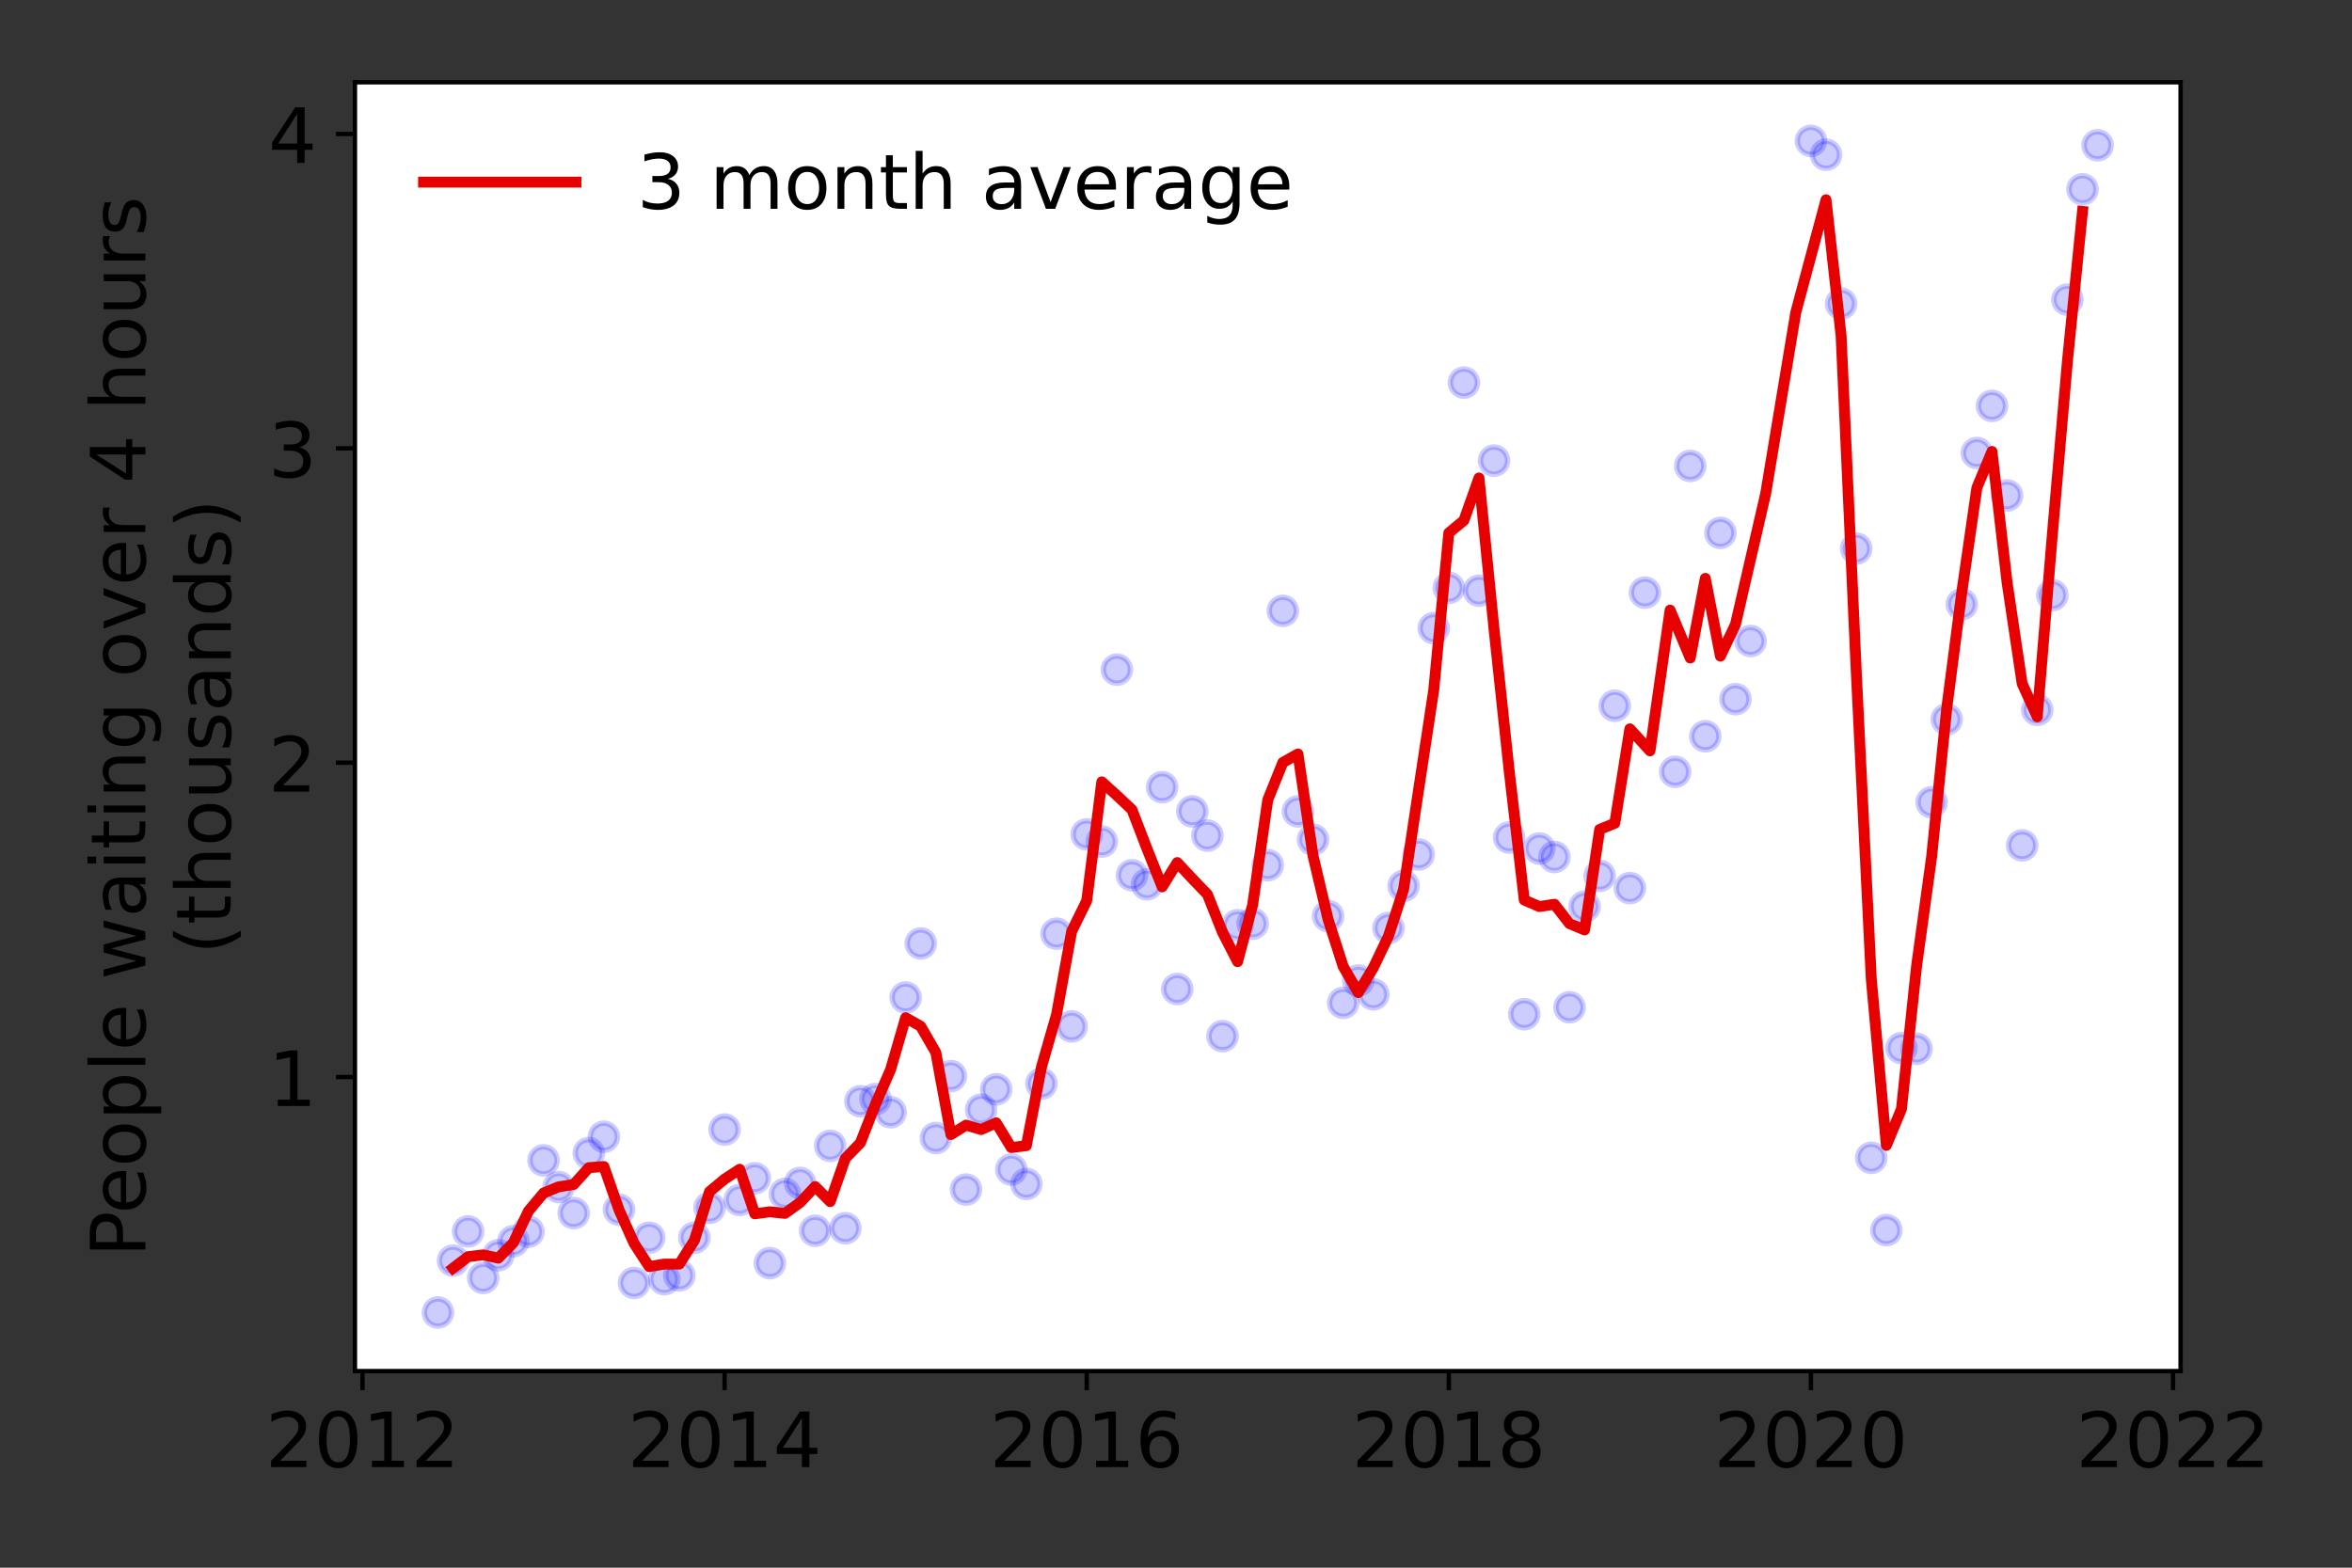 <?xml version="1.0" encoding="utf-8" standalone="no"?>
<!DOCTYPE svg PUBLIC "-//W3C//DTD SVG 1.1//EN"
  "http://www.w3.org/Graphics/SVG/1.1/DTD/svg11.dtd">
<!-- Created with matplotlib (https://matplotlib.org/) -->
<svg height="288pt" version="1.1" viewBox="0 0 432 288" width="432pt" xmlns="http://www.w3.org/2000/svg" xmlns:xlink="http://www.w3.org/1999/xlink">
 <rect x="0" y="0" width="432" height="288" fill="#333333" stroke="none"/>
 <defs>
  <style type="text/css">*{stroke-linecap:butt;stroke-linejoin:round;}</style>
 </defs>
 <g id="figure_1">
  <g id="patch_1">
   <path d="M 0 288 
L 432 288 
L 432 0 
L 0 0 
z
" style="fill:none;"/>
  </g>
  <g id="axes_1">
   <g id="patch_2">
    <path d="M 65.195 251.88 
L 400.513 251.88 
L 400.513 15.12 
L 65.195 15.12 
z
" style="fill:#ffffff;"/>
   </g>
   <g id="matplotlib.axis_1">
    <g id="xtick_1">
     <g id="line2d_1">
      <defs>
       <path d="M 0 0 
L 0 3.5 
" id="m5efc794f5e" style="stroke:#000000;stroke-width:0.8;"/>
      </defs>
      <g>
       <use style="stroke:#000000;stroke-width:0.8;" x="66.581" xlink:href="#m5efc794f5e" y="251.88"/>
      </g>
     </g>
     <g id="text_1">
      <!-- 2012 -->
      <g transform="translate(48.766 269.518)scale(0.14 -0.14)">
       <defs>
        <path d="M 19.188 8.297 
L 53.609 8.297 
L 53.609 0 
L 7.328 0 
L 7.328 8.297 
Q 12.938 14.109 22.625 23.891 
Q 32.328 33.688 34.812 36.531 
Q 39.547 41.844 41.422 45.531 
Q 43.312 49.219 43.312 52.781 
Q 43.312 58.594 39.234 62.25 
Q 35.156 65.922 28.609 65.922 
Q 23.969 65.922 18.812 64.312 
Q 13.672 62.703 7.812 59.422 
L 7.812 69.391 
Q 13.766 71.781 18.938 73 
Q 24.125 74.219 28.422 74.219 
Q 39.75 74.219 46.484 68.547 
Q 53.219 62.891 53.219 53.422 
Q 53.219 48.922 51.531 44.891 
Q 49.859 40.875 45.406 35.406 
Q 44.188 33.984 37.641 27.219 
Q 31.109 20.453 19.188 8.297 
z
" id="DejaVuSans-50"/>
        <path d="M 31.781 66.406 
Q 24.172 66.406 20.328 58.906 
Q 16.5 51.422 16.5 36.375 
Q 16.5 21.391 20.328 13.891 
Q 24.172 6.391 31.781 6.391 
Q 39.453 6.391 43.281 13.891 
Q 47.125 21.391 47.125 36.375 
Q 47.125 51.422 43.281 58.906 
Q 39.453 66.406 31.781 66.406 
z
M 31.781 74.219 
Q 44.047 74.219 50.516 64.516 
Q 56.984 54.828 56.984 36.375 
Q 56.984 17.969 50.516 8.266 
Q 44.047 -1.422 31.781 -1.422 
Q 19.531 -1.422 13.062 8.266 
Q 6.594 17.969 6.594 36.375 
Q 6.594 54.828 13.062 64.516 
Q 19.531 74.219 31.781 74.219 
z
" id="DejaVuSans-48"/>
        <path d="M 12.406 8.297 
L 28.516 8.297 
L 28.516 63.922 
L 10.984 60.406 
L 10.984 69.391 
L 28.422 72.906 
L 38.281 72.906 
L 38.281 8.297 
L 54.391 8.297 
L 54.391 0 
L 12.406 0 
z
" id="DejaVuSans-49"/>
       </defs>
       <use xlink:href="#DejaVuSans-50"/>
       <use x="63.623" xlink:href="#DejaVuSans-48"/>
       <use x="127.246" xlink:href="#DejaVuSans-49"/>
       <use x="190.869" xlink:href="#DejaVuSans-50"/>
      </g>
     </g>
    </g>
    <g id="xtick_2">
     <g id="line2d_2">
      <g>
       <use style="stroke:#000000;stroke-width:0.8;" x="133.09" xlink:href="#m5efc794f5e" y="251.88"/>
      </g>
     </g>
     <g id="text_2">
      <!-- 2014 -->
      <g transform="translate(115.275 269.518)scale(0.14 -0.14)">
       <defs>
        <path d="M 37.797 64.312 
L 12.891 25.391 
L 37.797 25.391 
z
M 35.203 72.906 
L 47.609 72.906 
L 47.609 25.391 
L 58.016 25.391 
L 58.016 17.188 
L 47.609 17.188 
L 47.609 0 
L 37.797 0 
L 37.797 17.188 
L 4.891 17.188 
L 4.891 26.703 
z
" id="DejaVuSans-52"/>
       </defs>
       <use xlink:href="#DejaVuSans-50"/>
       <use x="63.623" xlink:href="#DejaVuSans-48"/>
       <use x="127.246" xlink:href="#DejaVuSans-49"/>
       <use x="190.869" xlink:href="#DejaVuSans-52"/>
      </g>
     </g>
    </g>
    <g id="xtick_3">
     <g id="line2d_3">
      <g>
       <use style="stroke:#000000;stroke-width:0.8;" x="199.6" xlink:href="#m5efc794f5e" y="251.88"/>
      </g>
     </g>
     <g id="text_3">
      <!-- 2016 -->
      <g transform="translate(181.785 269.518)scale(0.14 -0.14)">
       <defs>
        <path d="M 33.016 40.375 
Q 26.375 40.375 22.484 35.828 
Q 18.609 31.297 18.609 23.391 
Q 18.609 15.531 22.484 10.953 
Q 26.375 6.391 33.016 6.391 
Q 39.656 6.391 43.531 10.953 
Q 47.406 15.531 47.406 23.391 
Q 47.406 31.297 43.531 35.828 
Q 39.656 40.375 33.016 40.375 
z
M 52.594 71.297 
L 52.594 62.312 
Q 48.875 64.062 45.094 64.984 
Q 41.312 65.922 37.594 65.922 
Q 27.828 65.922 22.672 59.328 
Q 17.531 52.734 16.797 39.406 
Q 19.672 43.656 24.016 45.922 
Q 28.375 48.188 33.594 48.188 
Q 44.578 48.188 50.953 41.516 
Q 57.328 34.859 57.328 23.391 
Q 57.328 12.156 50.688 5.359 
Q 44.047 -1.422 33.016 -1.422 
Q 20.359 -1.422 13.672 8.266 
Q 6.984 17.969 6.984 36.375 
Q 6.984 53.656 15.188 63.938 
Q 23.391 74.219 37.203 74.219 
Q 40.922 74.219 44.703 73.484 
Q 48.484 72.75 52.594 71.297 
z
" id="DejaVuSans-54"/>
       </defs>
       <use xlink:href="#DejaVuSans-50"/>
       <use x="63.623" xlink:href="#DejaVuSans-48"/>
       <use x="127.246" xlink:href="#DejaVuSans-49"/>
       <use x="190.869" xlink:href="#DejaVuSans-54"/>
      </g>
     </g>
    </g>
    <g id="xtick_4">
     <g id="line2d_4">
      <g>
       <use style="stroke:#000000;stroke-width:0.8;" x="266.109" xlink:href="#m5efc794f5e" y="251.88"/>
      </g>
     </g>
     <g id="text_4">
      <!-- 2018 -->
      <g transform="translate(248.294 269.518)scale(0.14 -0.14)">
       <defs>
        <path d="M 31.781 34.625 
Q 24.75 34.625 20.719 30.859 
Q 16.703 27.094 16.703 20.516 
Q 16.703 13.922 20.719 10.156 
Q 24.75 6.391 31.781 6.391 
Q 38.812 6.391 42.859 10.172 
Q 46.922 13.969 46.922 20.516 
Q 46.922 27.094 42.891 30.859 
Q 38.875 34.625 31.781 34.625 
z
M 21.922 38.812 
Q 15.578 40.375 12.031 44.719 
Q 8.5 49.078 8.5 55.328 
Q 8.5 64.062 14.719 69.141 
Q 20.953 74.219 31.781 74.219 
Q 42.672 74.219 48.875 69.141 
Q 55.078 64.062 55.078 55.328 
Q 55.078 49.078 51.531 44.719 
Q 48 40.375 41.703 38.812 
Q 48.828 37.156 52.797 32.312 
Q 56.781 27.484 56.781 20.516 
Q 56.781 9.906 50.312 4.234 
Q 43.844 -1.422 31.781 -1.422 
Q 19.734 -1.422 13.25 4.234 
Q 6.781 9.906 6.781 20.516 
Q 6.781 27.484 10.781 32.312 
Q 14.797 37.156 21.922 38.812 
z
M 18.312 54.391 
Q 18.312 48.734 21.844 45.562 
Q 25.391 42.391 31.781 42.391 
Q 38.141 42.391 41.719 45.562 
Q 45.312 48.734 45.312 54.391 
Q 45.312 60.062 41.719 63.234 
Q 38.141 66.406 31.781 66.406 
Q 25.391 66.406 21.844 63.234 
Q 18.312 60.062 18.312 54.391 
z
" id="DejaVuSans-56"/>
       </defs>
       <use xlink:href="#DejaVuSans-50"/>
       <use x="63.623" xlink:href="#DejaVuSans-48"/>
       <use x="127.246" xlink:href="#DejaVuSans-49"/>
       <use x="190.869" xlink:href="#DejaVuSans-56"/>
      </g>
     </g>
    </g>
    <g id="xtick_5">
     <g id="line2d_5">
      <g>
       <use style="stroke:#000000;stroke-width:0.8;" x="332.618" xlink:href="#m5efc794f5e" y="251.88"/>
      </g>
     </g>
     <g id="text_5">
      <!-- 2020 -->
      <g transform="translate(314.803 269.518)scale(0.14 -0.14)">
       <use xlink:href="#DejaVuSans-50"/>
       <use x="63.623" xlink:href="#DejaVuSans-48"/>
       <use x="127.246" xlink:href="#DejaVuSans-50"/>
       <use x="190.869" xlink:href="#DejaVuSans-48"/>
      </g>
     </g>
    </g>
    <g id="xtick_6">
     <g id="line2d_6">
      <g>
       <use style="stroke:#000000;stroke-width:0.8;" x="399.128" xlink:href="#m5efc794f5e" y="251.88"/>
      </g>
     </g>
     <g id="text_6">
      <!-- 2022 -->
      <g transform="translate(381.313 269.518)scale(0.14 -0.14)">
       <use xlink:href="#DejaVuSans-50"/>
       <use x="63.623" xlink:href="#DejaVuSans-48"/>
       <use x="127.246" xlink:href="#DejaVuSans-50"/>
       <use x="190.869" xlink:href="#DejaVuSans-50"/>
      </g>
     </g>
    </g>
   </g>
   <g id="matplotlib.axis_2">
    <g id="ytick_1">
     <g id="line2d_7">
      <defs>
       <path d="M 0 0 
L -3.5 0 
" id="m09f9c1e250" style="stroke:#000000;stroke-width:0.8;"/>
      </defs>
      <g>
       <use style="stroke:#000000;stroke-width:0.8;" x="65.195" xlink:href="#m09f9c1e250" y="197.863"/>
      </g>
     </g>
     <g id="text_7">
      <!-- 1 -->
      <g transform="translate(49.288 203.182)scale(0.14 -0.14)">
       <use xlink:href="#DejaVuSans-49"/>
      </g>
     </g>
    </g>
    <g id="ytick_2">
     <g id="line2d_8">
      <g>
       <use style="stroke:#000000;stroke-width:0.8;" x="65.195" xlink:href="#m09f9c1e250" y="140.112"/>
      </g>
     </g>
     <g id="text_8">
      <!-- 2 -->
      <g transform="translate(49.288 145.431)scale(0.14 -0.14)">
       <use xlink:href="#DejaVuSans-50"/>
      </g>
     </g>
    </g>
    <g id="ytick_3">
     <g id="line2d_9">
      <g>
       <use style="stroke:#000000;stroke-width:0.8;" x="65.195" xlink:href="#m09f9c1e250" y="82.362"/>
      </g>
     </g>
     <g id="text_9">
      <!-- 3 -->
      <g transform="translate(49.288 87.681)scale(0.14 -0.14)">
       <defs>
        <path d="M 40.578 39.312 
Q 47.656 37.797 51.625 33 
Q 55.609 28.219 55.609 21.188 
Q 55.609 10.406 48.188 4.484 
Q 40.766 -1.422 27.094 -1.422 
Q 22.516 -1.422 17.656 -0.516 
Q 12.797 0.391 7.625 2.203 
L 7.625 11.719 
Q 11.719 9.328 16.594 8.109 
Q 21.484 6.891 26.812 6.891 
Q 36.078 6.891 40.938 10.547 
Q 45.797 14.203 45.797 21.188 
Q 45.797 27.641 41.281 31.266 
Q 36.766 34.906 28.719 34.906 
L 20.219 34.906 
L 20.219 43.016 
L 29.109 43.016 
Q 36.375 43.016 40.234 45.922 
Q 44.094 48.828 44.094 54.297 
Q 44.094 59.906 40.109 62.906 
Q 36.141 65.922 28.719 65.922 
Q 24.656 65.922 20.016 65.031 
Q 15.375 64.156 9.812 62.312 
L 9.812 71.094 
Q 15.438 72.656 20.344 73.438 
Q 25.25 74.219 29.594 74.219 
Q 40.828 74.219 47.359 69.109 
Q 53.906 64.016 53.906 55.328 
Q 53.906 49.266 50.438 45.094 
Q 46.969 40.922 40.578 39.312 
z
" id="DejaVuSans-51"/>
       </defs>
       <use xlink:href="#DejaVuSans-51"/>
      </g>
     </g>
    </g>
    <g id="ytick_4">
     <g id="line2d_10">
      <g>
       <use style="stroke:#000000;stroke-width:0.8;" x="65.195" xlink:href="#m09f9c1e250" y="24.611"/>
      </g>
     </g>
     <g id="text_10">
      <!-- 4 -->
      <g transform="translate(49.288 29.93)scale(0.14 -0.14)">
       <use xlink:href="#DejaVuSans-52"/>
      </g>
     </g>
    </g>
    <g id="text_11">
     <!-- People waiting over 4 hours -->
     <g transform="translate(26.699 230.925)rotate(-90)scale(0.14 -0.14)">
      <defs>
       <path d="M 19.672 64.797 
L 19.672 37.406 
L 32.078 37.406 
Q 38.969 37.406 42.719 40.969 
Q 46.484 44.531 46.484 51.125 
Q 46.484 57.672 42.719 61.234 
Q 38.969 64.797 32.078 64.797 
z
M 9.812 72.906 
L 32.078 72.906 
Q 44.344 72.906 50.609 67.359 
Q 56.891 61.812 56.891 51.125 
Q 56.891 40.328 50.609 34.812 
Q 44.344 29.297 32.078 29.297 
L 19.672 29.297 
L 19.672 0 
L 9.812 0 
z
" id="DejaVuSans-80"/>
       <path d="M 56.203 29.594 
L 56.203 25.203 
L 14.891 25.203 
Q 15.484 15.922 20.484 11.062 
Q 25.484 6.203 34.422 6.203 
Q 39.594 6.203 44.453 7.469 
Q 49.312 8.734 54.109 11.281 
L 54.109 2.781 
Q 49.266 0.734 44.188 -0.344 
Q 39.109 -1.422 33.891 -1.422 
Q 20.797 -1.422 13.156 6.188 
Q 5.516 13.812 5.516 26.812 
Q 5.516 40.234 12.766 48.109 
Q 20.016 56 32.328 56 
Q 43.359 56 49.781 48.891 
Q 56.203 41.797 56.203 29.594 
z
M 47.219 32.234 
Q 47.125 39.594 43.094 43.984 
Q 39.062 48.391 32.422 48.391 
Q 24.906 48.391 20.391 44.141 
Q 15.875 39.891 15.188 32.172 
z
" id="DejaVuSans-101"/>
       <path d="M 30.609 48.391 
Q 23.391 48.391 19.188 42.75 
Q 14.984 37.109 14.984 27.297 
Q 14.984 17.484 19.156 11.844 
Q 23.344 6.203 30.609 6.203 
Q 37.797 6.203 41.984 11.859 
Q 46.188 17.531 46.188 27.297 
Q 46.188 37.016 41.984 42.703 
Q 37.797 48.391 30.609 48.391 
z
M 30.609 56 
Q 42.328 56 49.016 48.375 
Q 55.719 40.766 55.719 27.297 
Q 55.719 13.875 49.016 6.219 
Q 42.328 -1.422 30.609 -1.422 
Q 18.844 -1.422 12.172 6.219 
Q 5.516 13.875 5.516 27.297 
Q 5.516 40.766 12.172 48.375 
Q 18.844 56 30.609 56 
z
" id="DejaVuSans-111"/>
       <path d="M 18.109 8.203 
L 18.109 -20.797 
L 9.078 -20.797 
L 9.078 54.688 
L 18.109 54.688 
L 18.109 46.391 
Q 20.953 51.266 25.266 53.625 
Q 29.594 56 35.594 56 
Q 45.562 56 51.781 48.094 
Q 58.016 40.188 58.016 27.297 
Q 58.016 14.406 51.781 6.484 
Q 45.562 -1.422 35.594 -1.422 
Q 29.594 -1.422 25.266 0.953 
Q 20.953 3.328 18.109 8.203 
z
M 48.688 27.297 
Q 48.688 37.203 44.609 42.844 
Q 40.531 48.484 33.406 48.484 
Q 26.266 48.484 22.188 42.844 
Q 18.109 37.203 18.109 27.297 
Q 18.109 17.391 22.188 11.75 
Q 26.266 6.109 33.406 6.109 
Q 40.531 6.109 44.609 11.75 
Q 48.688 17.391 48.688 27.297 
z
" id="DejaVuSans-112"/>
       <path d="M 9.422 75.984 
L 18.406 75.984 
L 18.406 0 
L 9.422 0 
z
" id="DejaVuSans-108"/>
       <path id="DejaVuSans-32"/>
       <path d="M 4.203 54.688 
L 13.188 54.688 
L 24.422 12.016 
L 35.594 54.688 
L 46.188 54.688 
L 57.422 12.016 
L 68.609 54.688 
L 77.594 54.688 
L 63.281 0 
L 52.688 0 
L 40.922 44.828 
L 29.109 0 
L 18.5 0 
z
" id="DejaVuSans-119"/>
       <path d="M 34.281 27.484 
Q 23.391 27.484 19.188 25 
Q 14.984 22.516 14.984 16.5 
Q 14.984 11.719 18.141 8.906 
Q 21.297 6.109 26.703 6.109 
Q 34.188 6.109 38.703 11.406 
Q 43.219 16.703 43.219 25.484 
L 43.219 27.484 
z
M 52.203 31.203 
L 52.203 0 
L 43.219 0 
L 43.219 8.297 
Q 40.141 3.328 35.547 0.953 
Q 30.953 -1.422 24.312 -1.422 
Q 15.922 -1.422 10.953 3.297 
Q 6 8.016 6 15.922 
Q 6 25.141 12.172 29.828 
Q 18.359 34.516 30.609 34.516 
L 43.219 34.516 
L 43.219 35.406 
Q 43.219 41.609 39.141 45 
Q 35.062 48.391 27.688 48.391 
Q 23 48.391 18.547 47.266 
Q 14.109 46.141 10.016 43.891 
L 10.016 52.203 
Q 14.938 54.109 19.578 55.047 
Q 24.219 56 28.609 56 
Q 40.484 56 46.344 49.844 
Q 52.203 43.703 52.203 31.203 
z
" id="DejaVuSans-97"/>
       <path d="M 9.422 54.688 
L 18.406 54.688 
L 18.406 0 
L 9.422 0 
z
M 9.422 75.984 
L 18.406 75.984 
L 18.406 64.594 
L 9.422 64.594 
z
" id="DejaVuSans-105"/>
       <path d="M 18.312 70.219 
L 18.312 54.688 
L 36.812 54.688 
L 36.812 47.703 
L 18.312 47.703 
L 18.312 18.016 
Q 18.312 11.328 20.141 9.422 
Q 21.969 7.516 27.594 7.516 
L 36.812 7.516 
L 36.812 0 
L 27.594 0 
Q 17.188 0 13.234 3.875 
Q 9.281 7.766 9.281 18.016 
L 9.281 47.703 
L 2.688 47.703 
L 2.688 54.688 
L 9.281 54.688 
L 9.281 70.219 
z
" id="DejaVuSans-116"/>
       <path d="M 54.891 33.016 
L 54.891 0 
L 45.906 0 
L 45.906 32.719 
Q 45.906 40.484 42.875 44.328 
Q 39.844 48.188 33.797 48.188 
Q 26.516 48.188 22.312 43.547 
Q 18.109 38.922 18.109 30.906 
L 18.109 0 
L 9.078 0 
L 9.078 54.688 
L 18.109 54.688 
L 18.109 46.188 
Q 21.344 51.125 25.703 53.562 
Q 30.078 56 35.797 56 
Q 45.219 56 50.047 50.172 
Q 54.891 44.344 54.891 33.016 
z
" id="DejaVuSans-110"/>
       <path d="M 45.406 27.984 
Q 45.406 37.75 41.375 43.109 
Q 37.359 48.484 30.078 48.484 
Q 22.859 48.484 18.828 43.109 
Q 14.797 37.75 14.797 27.984 
Q 14.797 18.266 18.828 12.891 
Q 22.859 7.516 30.078 7.516 
Q 37.359 7.516 41.375 12.891 
Q 45.406 18.266 45.406 27.984 
z
M 54.391 6.781 
Q 54.391 -7.172 48.188 -13.984 
Q 42 -20.797 29.203 -20.797 
Q 24.469 -20.797 20.266 -20.094 
Q 16.062 -19.391 12.109 -17.922 
L 12.109 -9.188 
Q 16.062 -11.328 19.922 -12.344 
Q 23.781 -13.375 27.781 -13.375 
Q 36.625 -13.375 41.016 -8.766 
Q 45.406 -4.156 45.406 5.172 
L 45.406 9.625 
Q 42.625 4.781 38.281 2.391 
Q 33.938 0 27.875 0 
Q 17.828 0 11.672 7.656 
Q 5.516 15.328 5.516 27.984 
Q 5.516 40.672 11.672 48.328 
Q 17.828 56 27.875 56 
Q 33.938 56 38.281 53.609 
Q 42.625 51.219 45.406 46.391 
L 45.406 54.688 
L 54.391 54.688 
z
" id="DejaVuSans-103"/>
       <path d="M 2.984 54.688 
L 12.5 54.688 
L 29.594 8.797 
L 46.688 54.688 
L 56.203 54.688 
L 35.688 0 
L 23.484 0 
z
" id="DejaVuSans-118"/>
       <path d="M 41.109 46.297 
Q 39.594 47.172 37.812 47.578 
Q 36.031 48 33.891 48 
Q 26.266 48 22.188 43.047 
Q 18.109 38.094 18.109 28.812 
L 18.109 0 
L 9.078 0 
L 9.078 54.688 
L 18.109 54.688 
L 18.109 46.188 
Q 20.953 51.172 25.484 53.578 
Q 30.031 56 36.531 56 
Q 37.453 56 38.578 55.875 
Q 39.703 55.766 41.062 55.516 
z
" id="DejaVuSans-114"/>
       <path d="M 54.891 33.016 
L 54.891 0 
L 45.906 0 
L 45.906 32.719 
Q 45.906 40.484 42.875 44.328 
Q 39.844 48.188 33.797 48.188 
Q 26.516 48.188 22.312 43.547 
Q 18.109 38.922 18.109 30.906 
L 18.109 0 
L 9.078 0 
L 9.078 75.984 
L 18.109 75.984 
L 18.109 46.188 
Q 21.344 51.125 25.703 53.562 
Q 30.078 56 35.797 56 
Q 45.219 56 50.047 50.172 
Q 54.891 44.344 54.891 33.016 
z
" id="DejaVuSans-104"/>
       <path d="M 8.5 21.578 
L 8.5 54.688 
L 17.484 54.688 
L 17.484 21.922 
Q 17.484 14.156 20.5 10.266 
Q 23.531 6.391 29.594 6.391 
Q 36.859 6.391 41.078 11.031 
Q 45.312 15.672 45.312 23.688 
L 45.312 54.688 
L 54.297 54.688 
L 54.297 0 
L 45.312 0 
L 45.312 8.406 
Q 42.047 3.422 37.719 1 
Q 33.406 -1.422 27.688 -1.422 
Q 18.266 -1.422 13.375 4.438 
Q 8.5 10.297 8.5 21.578 
z
M 31.109 56 
z
" id="DejaVuSans-117"/>
       <path d="M 44.281 53.078 
L 44.281 44.578 
Q 40.484 46.531 36.375 47.5 
Q 32.281 48.484 27.875 48.484 
Q 21.188 48.484 17.844 46.438 
Q 14.5 44.391 14.5 40.281 
Q 14.5 37.156 16.891 35.375 
Q 19.281 33.594 26.516 31.984 
L 29.594 31.297 
Q 39.156 29.25 43.188 25.516 
Q 47.219 21.781 47.219 15.094 
Q 47.219 7.469 41.188 3.016 
Q 35.156 -1.422 24.609 -1.422 
Q 20.219 -1.422 15.453 -0.562 
Q 10.688 0.297 5.422 2 
L 5.422 11.281 
Q 10.406 8.688 15.234 7.391 
Q 20.062 6.109 24.812 6.109 
Q 31.156 6.109 34.562 8.281 
Q 37.984 10.453 37.984 14.406 
Q 37.984 18.062 35.516 20.016 
Q 33.062 21.969 24.703 23.781 
L 21.578 24.516 
Q 13.234 26.266 9.516 29.906 
Q 5.812 33.547 5.812 39.891 
Q 5.812 47.609 11.281 51.797 
Q 16.75 56 26.812 56 
Q 31.781 56 36.172 55.266 
Q 40.578 54.547 44.281 53.078 
z
" id="DejaVuSans-115"/>
      </defs>
      <use xlink:href="#DejaVuSans-80"/>
      <use x="56.678" xlink:href="#DejaVuSans-101"/>
      <use x="118.201" xlink:href="#DejaVuSans-111"/>
      <use x="179.383" xlink:href="#DejaVuSans-112"/>
      <use x="242.859" xlink:href="#DejaVuSans-108"/>
      <use x="270.643" xlink:href="#DejaVuSans-101"/>
      <use x="332.166" xlink:href="#DejaVuSans-32"/>
      <use x="363.953" xlink:href="#DejaVuSans-119"/>
      <use x="445.74" xlink:href="#DejaVuSans-97"/>
      <use x="507.02" xlink:href="#DejaVuSans-105"/>
      <use x="534.803" xlink:href="#DejaVuSans-116"/>
      <use x="574.012" xlink:href="#DejaVuSans-105"/>
      <use x="601.795" xlink:href="#DejaVuSans-110"/>
      <use x="665.174" xlink:href="#DejaVuSans-103"/>
      <use x="728.65" xlink:href="#DejaVuSans-32"/>
      <use x="760.438" xlink:href="#DejaVuSans-111"/>
      <use x="821.619" xlink:href="#DejaVuSans-118"/>
      <use x="880.799" xlink:href="#DejaVuSans-101"/>
      <use x="942.322" xlink:href="#DejaVuSans-114"/>
      <use x="983.436" xlink:href="#DejaVuSans-32"/>
      <use x="1015.223" xlink:href="#DejaVuSans-52"/>
      <use x="1078.846" xlink:href="#DejaVuSans-32"/>
      <use x="1110.633" xlink:href="#DejaVuSans-104"/>
      <use x="1174.012" xlink:href="#DejaVuSans-111"/>
      <use x="1235.193" xlink:href="#DejaVuSans-117"/>
      <use x="1298.572" xlink:href="#DejaVuSans-114"/>
      <use x="1339.686" xlink:href="#DejaVuSans-115"/>
     </g>
     <!-- (thousands) -->
     <g transform="translate(42.376 175.325)rotate(-90)scale(0.14 -0.14)">
      <defs>
       <path d="M 31 75.875 
Q 24.469 64.656 21.281 53.656 
Q 18.109 42.672 18.109 31.391 
Q 18.109 20.125 21.312 9.062 
Q 24.516 -2 31 -13.188 
L 23.188 -13.188 
Q 15.875 -1.703 12.234 9.375 
Q 8.594 20.453 8.594 31.391 
Q 8.594 42.281 12.203 53.312 
Q 15.828 64.359 23.188 75.875 
z
" id="DejaVuSans-40"/>
       <path d="M 45.406 46.391 
L 45.406 75.984 
L 54.391 75.984 
L 54.391 0 
L 45.406 0 
L 45.406 8.203 
Q 42.578 3.328 38.25 0.953 
Q 33.938 -1.422 27.875 -1.422 
Q 17.969 -1.422 11.734 6.484 
Q 5.516 14.406 5.516 27.297 
Q 5.516 40.188 11.734 48.094 
Q 17.969 56 27.875 56 
Q 33.938 56 38.25 53.625 
Q 42.578 51.266 45.406 46.391 
z
M 14.797 27.297 
Q 14.797 17.391 18.875 11.75 
Q 22.953 6.109 30.078 6.109 
Q 37.203 6.109 41.297 11.75 
Q 45.406 17.391 45.406 27.297 
Q 45.406 37.203 41.297 42.844 
Q 37.203 48.484 30.078 48.484 
Q 22.953 48.484 18.875 42.844 
Q 14.797 37.203 14.797 27.297 
z
" id="DejaVuSans-100"/>
       <path d="M 8.016 75.875 
L 15.828 75.875 
Q 23.141 64.359 26.781 53.312 
Q 30.422 42.281 30.422 31.391 
Q 30.422 20.453 26.781 9.375 
Q 23.141 -1.703 15.828 -13.188 
L 8.016 -13.188 
Q 14.5 -2 17.703 9.062 
Q 20.906 20.125 20.906 31.391 
Q 20.906 42.672 17.703 53.656 
Q 14.5 64.656 8.016 75.875 
z
" id="DejaVuSans-41"/>
      </defs>
      <use xlink:href="#DejaVuSans-40"/>
      <use x="39.014" xlink:href="#DejaVuSans-116"/>
      <use x="78.223" xlink:href="#DejaVuSans-104"/>
      <use x="141.602" xlink:href="#DejaVuSans-111"/>
      <use x="202.783" xlink:href="#DejaVuSans-117"/>
      <use x="266.162" xlink:href="#DejaVuSans-115"/>
      <use x="318.262" xlink:href="#DejaVuSans-97"/>
      <use x="379.541" xlink:href="#DejaVuSans-110"/>
      <use x="442.92" xlink:href="#DejaVuSans-100"/>
      <use x="506.396" xlink:href="#DejaVuSans-115"/>
      <use x="558.496" xlink:href="#DejaVuSans-41"/>
     </g>
    </g>
   </g>
   <g id="line2d_11">
    <defs>
     <path d="M 0 2.5 
C 0.663 2.5 1.299 2.237 1.768 1.768 
C 2.237 1.299 2.5 0.663 2.5 0 
C 2.5 -0.663 2.237 -1.299 1.768 -1.768 
C 1.299 -2.237 0.663 -2.5 0 -2.5 
C -0.663 -2.5 -1.299 -2.237 -1.768 -1.768 
C -2.237 -1.299 -2.5 -0.663 -2.5 0 
C -2.5 0.663 -2.237 1.299 -1.768 1.768 
C -1.299 2.237 -0.663 2.5 0 2.5 
z
" id="m806fd8a7d5" style="stroke:#0000ff;stroke-opacity:0.2;"/>
    </defs>
    <g clip-path="url(#p8df7f2c35b)">
     <use style="fill:#0000ff;fill-opacity:0.2;stroke:#0000ff;stroke-opacity:0.2;" x="385.272" xlink:href="#m806fd8a7d5" y="26.69"/>
     <use style="fill:#0000ff;fill-opacity:0.2;stroke:#0000ff;stroke-opacity:0.2;" x="382.5" xlink:href="#m806fd8a7d5" y="34.775"/>
     <use style="fill:#0000ff;fill-opacity:0.2;stroke:#0000ff;stroke-opacity:0.2;" x="379.729" xlink:href="#m806fd8a7d5" y="55.046"/>
     <use style="fill:#0000ff;fill-opacity:0.2;stroke:#0000ff;stroke-opacity:0.2;" x="376.958" xlink:href="#m806fd8a7d5" y="109.331"/>
     <use style="fill:#0000ff;fill-opacity:0.2;stroke:#0000ff;stroke-opacity:0.2;" x="374.187" xlink:href="#m806fd8a7d5" y="130.41"/>
     <use style="fill:#0000ff;fill-opacity:0.2;stroke:#0000ff;stroke-opacity:0.2;" x="371.416" xlink:href="#m806fd8a7d5" y="155.301"/>
     <use style="fill:#0000ff;fill-opacity:0.2;stroke:#0000ff;stroke-opacity:0.2;" x="368.644" xlink:href="#m806fd8a7d5" y="91.024"/>
     <use style="fill:#0000ff;fill-opacity:0.2;stroke:#0000ff;stroke-opacity:0.2;" x="365.873" xlink:href="#m806fd8a7d5" y="74.566"/>
     <use style="fill:#0000ff;fill-opacity:0.2;stroke:#0000ff;stroke-opacity:0.2;" x="363.102" xlink:href="#m806fd8a7d5" y="83.228"/>
     <use style="fill:#0000ff;fill-opacity:0.2;stroke:#0000ff;stroke-opacity:0.2;" x="360.331" xlink:href="#m806fd8a7d5" y="111.006"/>
     <use style="fill:#0000ff;fill-opacity:0.2;stroke:#0000ff;stroke-opacity:0.2;" x="357.559" xlink:href="#m806fd8a7d5" y="132.143"/>
     <use style="fill:#0000ff;fill-opacity:0.2;stroke:#0000ff;stroke-opacity:0.2;" x="354.788" xlink:href="#m806fd8a7d5" y="147.389"/>
     <use style="fill:#0000ff;fill-opacity:0.2;stroke:#0000ff;stroke-opacity:0.2;" x="352.017" xlink:href="#m806fd8a7d5" y="192.665"/>
     <use style="fill:#0000ff;fill-opacity:0.2;stroke:#0000ff;stroke-opacity:0.2;" x="349.246" xlink:href="#m806fd8a7d5" y="192.55"/>
     <use style="fill:#0000ff;fill-opacity:0.2;stroke:#0000ff;stroke-opacity:0.2;" x="346.475" xlink:href="#m806fd8a7d5" y="225.988"/>
     <use style="fill:#0000ff;fill-opacity:0.2;stroke:#0000ff;stroke-opacity:0.2;" x="343.703" xlink:href="#m806fd8a7d5" y="212.705"/>
     <use style="fill:#0000ff;fill-opacity:0.2;stroke:#0000ff;stroke-opacity:0.2;" x="340.932" xlink:href="#m806fd8a7d5" y="100.784"/>
     <use style="fill:#0000ff;fill-opacity:0.2;stroke:#0000ff;stroke-opacity:0.2;" x="338.161" xlink:href="#m806fd8a7d5" y="55.797"/>
     <use style="fill:#0000ff;fill-opacity:0.2;stroke:#0000ff;stroke-opacity:0.2;" x="335.39" xlink:href="#m806fd8a7d5" y="28.423"/>
     <use style="fill:#0000ff;fill-opacity:0.2;stroke:#0000ff;stroke-opacity:0.2;" x="332.618" xlink:href="#m806fd8a7d5" y="25.882"/>
     <use style="fill:#0000ff;fill-opacity:0.2;stroke:#0000ff;stroke-opacity:0.2;" x="321.534" xlink:href="#m806fd8a7d5" y="117.763"/>
     <use style="fill:#0000ff;fill-opacity:0.2;stroke:#0000ff;stroke-opacity:0.2;" x="318.762" xlink:href="#m806fd8a7d5" y="128.447"/>
     <use style="fill:#0000ff;fill-opacity:0.2;stroke:#0000ff;stroke-opacity:0.2;" x="315.991" xlink:href="#m806fd8a7d5" y="97.897"/>
     <use style="fill:#0000ff;fill-opacity:0.2;stroke:#0000ff;stroke-opacity:0.2;" x="313.22" xlink:href="#m806fd8a7d5" y="135.261"/>
     <use style="fill:#0000ff;fill-opacity:0.2;stroke:#0000ff;stroke-opacity:0.2;" x="310.449" xlink:href="#m806fd8a7d5" y="85.596"/>
     <use style="fill:#0000ff;fill-opacity:0.2;stroke:#0000ff;stroke-opacity:0.2;" x="307.677" xlink:href="#m806fd8a7d5" y="141.787"/>
     <use style="fill:#0000ff;fill-opacity:0.2;stroke:#0000ff;stroke-opacity:0.2;" x="302.135" xlink:href="#m806fd8a7d5" y="108.869"/>
     <use style="fill:#0000ff;fill-opacity:0.2;stroke:#0000ff;stroke-opacity:0.2;" x="299.364" xlink:href="#m806fd8a7d5" y="163.155"/>
     <use style="fill:#0000ff;fill-opacity:0.2;stroke:#0000ff;stroke-opacity:0.2;" x="296.592" xlink:href="#m806fd8a7d5" y="129.66"/>
     <use style="fill:#0000ff;fill-opacity:0.2;stroke:#0000ff;stroke-opacity:0.2;" x="293.821" xlink:href="#m806fd8a7d5" y="160.903"/>
     <use style="fill:#0000ff;fill-opacity:0.2;stroke:#0000ff;stroke-opacity:0.2;" x="291.05" xlink:href="#m806fd8a7d5" y="166.562"/>
     <use style="fill:#0000ff;fill-opacity:0.2;stroke:#0000ff;stroke-opacity:0.2;" x="288.279" xlink:href="#m806fd8a7d5" y="185.042"/>
     <use style="fill:#0000ff;fill-opacity:0.2;stroke:#0000ff;stroke-opacity:0.2;" x="285.508" xlink:href="#m806fd8a7d5" y="157.438"/>
     <use style="fill:#0000ff;fill-opacity:0.2;stroke:#0000ff;stroke-opacity:0.2;" x="282.736" xlink:href="#m806fd8a7d5" y="155.878"/>
     <use style="fill:#0000ff;fill-opacity:0.2;stroke:#0000ff;stroke-opacity:0.2;" x="279.965" xlink:href="#m806fd8a7d5" y="186.313"/>
     <use style="fill:#0000ff;fill-opacity:0.2;stroke:#0000ff;stroke-opacity:0.2;" x="277.194" xlink:href="#m806fd8a7d5" y="153.857"/>
     <use style="fill:#0000ff;fill-opacity:0.2;stroke:#0000ff;stroke-opacity:0.2;" x="274.423" xlink:href="#m806fd8a7d5" y="84.614"/>
     <use style="fill:#0000ff;fill-opacity:0.2;stroke:#0000ff;stroke-opacity:0.2;" x="271.651" xlink:href="#m806fd8a7d5" y="108.523"/>
     <use style="fill:#0000ff;fill-opacity:0.2;stroke:#0000ff;stroke-opacity:0.2;" x="268.88" xlink:href="#m806fd8a7d5" y="70.292"/>
     <use style="fill:#0000ff;fill-opacity:0.2;stroke:#0000ff;stroke-opacity:0.2;" x="266.109" xlink:href="#m806fd8a7d5" y="108.003"/>
     <use style="fill:#0000ff;fill-opacity:0.2;stroke:#0000ff;stroke-opacity:0.2;" x="263.338" xlink:href="#m806fd8a7d5" y="115.395"/>
     <use style="fill:#0000ff;fill-opacity:0.2;stroke:#0000ff;stroke-opacity:0.2;" x="260.567" xlink:href="#m806fd8a7d5" y="156.976"/>
     <use style="fill:#0000ff;fill-opacity:0.2;stroke:#0000ff;stroke-opacity:0.2;" x="257.795" xlink:href="#m806fd8a7d5" y="162.751"/>
     <use style="fill:#0000ff;fill-opacity:0.2;stroke:#0000ff;stroke-opacity:0.2;" x="255.024" xlink:href="#m806fd8a7d5" y="170.489"/>
     <use style="fill:#0000ff;fill-opacity:0.2;stroke:#0000ff;stroke-opacity:0.2;" x="252.253" xlink:href="#m806fd8a7d5" y="182.675"/>
     <use style="fill:#0000ff;fill-opacity:0.2;stroke:#0000ff;stroke-opacity:0.2;" x="249.482" xlink:href="#m806fd8a7d5" y="180.134"/>
     <use style="fill:#0000ff;fill-opacity:0.2;stroke:#0000ff;stroke-opacity:0.2;" x="246.71" xlink:href="#m806fd8a7d5" y="184.234"/>
     <use style="fill:#0000ff;fill-opacity:0.2;stroke:#0000ff;stroke-opacity:0.2;" x="243.939" xlink:href="#m806fd8a7d5" y="168.295"/>
     <use style="fill:#0000ff;fill-opacity:0.2;stroke:#0000ff;stroke-opacity:0.2;" x="241.168" xlink:href="#m806fd8a7d5" y="154.261"/>
     <use style="fill:#0000ff;fill-opacity:0.2;stroke:#0000ff;stroke-opacity:0.2;" x="238.397" xlink:href="#m806fd8a7d5" y="149.064"/>
     <use style="fill:#0000ff;fill-opacity:0.2;stroke:#0000ff;stroke-opacity:0.2;" x="235.625" xlink:href="#m806fd8a7d5" y="112.219"/>
     <use style="fill:#0000ff;fill-opacity:0.2;stroke:#0000ff;stroke-opacity:0.2;" x="232.854" xlink:href="#m806fd8a7d5" y="158.939"/>
     <use style="fill:#0000ff;fill-opacity:0.2;stroke:#0000ff;stroke-opacity:0.2;" x="230.083" xlink:href="#m806fd8a7d5" y="169.681"/>
     <use style="fill:#0000ff;fill-opacity:0.2;stroke:#0000ff;stroke-opacity:0.2;" x="227.312" xlink:href="#m806fd8a7d5" y="169.969"/>
     <use style="fill:#0000ff;fill-opacity:0.2;stroke:#0000ff;stroke-opacity:0.2;" x="224.541" xlink:href="#m806fd8a7d5" y="190.355"/>
     <use style="fill:#0000ff;fill-opacity:0.2;stroke:#0000ff;stroke-opacity:0.2;" x="221.769" xlink:href="#m806fd8a7d5" y="153.511"/>
     <use style="fill:#0000ff;fill-opacity:0.2;stroke:#0000ff;stroke-opacity:0.2;" x="218.998" xlink:href="#m806fd8a7d5" y="149.064"/>
     <use style="fill:#0000ff;fill-opacity:0.2;stroke:#0000ff;stroke-opacity:0.2;" x="216.227" xlink:href="#m806fd8a7d5" y="181.693"/>
     <use style="fill:#0000ff;fill-opacity:0.2;stroke:#0000ff;stroke-opacity:0.2;" x="213.456" xlink:href="#m806fd8a7d5" y="144.617"/>
     <use style="fill:#0000ff;fill-opacity:0.2;stroke:#0000ff;stroke-opacity:0.2;" x="210.684" xlink:href="#m806fd8a7d5" y="162.462"/>
     <use style="fill:#0000ff;fill-opacity:0.2;stroke:#0000ff;stroke-opacity:0.2;" x="207.913" xlink:href="#m806fd8a7d5" y="160.787"/>
     <use style="fill:#0000ff;fill-opacity:0.2;stroke:#0000ff;stroke-opacity:0.2;" x="205.142" xlink:href="#m806fd8a7d5" y="123.018"/>
     <use style="fill:#0000ff;fill-opacity:0.2;stroke:#0000ff;stroke-opacity:0.2;" x="202.371" xlink:href="#m806fd8a7d5" y="154.608"/>
     <use style="fill:#0000ff;fill-opacity:0.2;stroke:#0000ff;stroke-opacity:0.2;" x="199.6" xlink:href="#m806fd8a7d5" y="153.28"/>
     <use style="fill:#0000ff;fill-opacity:0.2;stroke:#0000ff;stroke-opacity:0.2;" x="196.828" xlink:href="#m806fd8a7d5" y="188.565"/>
     <use style="fill:#0000ff;fill-opacity:0.2;stroke:#0000ff;stroke-opacity:0.2;" x="194.057" xlink:href="#m806fd8a7d5" y="171.529"/>
     <use style="fill:#0000ff;fill-opacity:0.2;stroke:#0000ff;stroke-opacity:0.2;" x="191.286" xlink:href="#m806fd8a7d5" y="199.076"/>
     <use style="fill:#0000ff;fill-opacity:0.2;stroke:#0000ff;stroke-opacity:0.2;" x="188.515" xlink:href="#m806fd8a7d5" y="217.498"/>
     <use style="fill:#0000ff;fill-opacity:0.2;stroke:#0000ff;stroke-opacity:0.2;" x="185.743" xlink:href="#m806fd8a7d5" y="214.842"/>
     <use style="fill:#0000ff;fill-opacity:0.2;stroke:#0000ff;stroke-opacity:0.2;" x="182.972" xlink:href="#m806fd8a7d5" y="200.115"/>
     <use style="fill:#0000ff;fill-opacity:0.2;stroke:#0000ff;stroke-opacity:0.2;" x="180.201" xlink:href="#m806fd8a7d5" y="203.869"/>
     <use style="fill:#0000ff;fill-opacity:0.2;stroke:#0000ff;stroke-opacity:0.2;" x="177.43" xlink:href="#m806fd8a7d5" y="218.538"/>
     <use style="fill:#0000ff;fill-opacity:0.2;stroke:#0000ff;stroke-opacity:0.2;" x="174.658" xlink:href="#m806fd8a7d5" y="197.69"/>
     <use style="fill:#0000ff;fill-opacity:0.2;stroke:#0000ff;stroke-opacity:0.2;" x="171.887" xlink:href="#m806fd8a7d5" y="209.067"/>
     <use style="fill:#0000ff;fill-opacity:0.2;stroke:#0000ff;stroke-opacity:0.2;" x="169.116" xlink:href="#m806fd8a7d5" y="173.319"/>
     <use style="fill:#0000ff;fill-opacity:0.2;stroke:#0000ff;stroke-opacity:0.2;" x="166.345" xlink:href="#m806fd8a7d5" y="183.252"/>
     <use style="fill:#0000ff;fill-opacity:0.2;stroke:#0000ff;stroke-opacity:0.2;" x="163.574" xlink:href="#m806fd8a7d5" y="204.331"/>
     <use style="fill:#0000ff;fill-opacity:0.2;stroke:#0000ff;stroke-opacity:0.2;" x="160.802" xlink:href="#m806fd8a7d5" y="201.906"/>
     <use style="fill:#0000ff;fill-opacity:0.2;stroke:#0000ff;stroke-opacity:0.2;" x="158.031" xlink:href="#m806fd8a7d5" y="202.31"/>
     <use style="fill:#0000ff;fill-opacity:0.2;stroke:#0000ff;stroke-opacity:0.2;" x="155.26" xlink:href="#m806fd8a7d5" y="225.641"/>
     <use style="fill:#0000ff;fill-opacity:0.2;stroke:#0000ff;stroke-opacity:0.2;" x="152.489" xlink:href="#m806fd8a7d5" y="210.51"/>
     <use style="fill:#0000ff;fill-opacity:0.2;stroke:#0000ff;stroke-opacity:0.2;" x="149.717" xlink:href="#m806fd8a7d5" y="226.103"/>
     <use style="fill:#0000ff;fill-opacity:0.2;stroke:#0000ff;stroke-opacity:0.2;" x="146.946" xlink:href="#m806fd8a7d5" y="217.325"/>
     <use style="fill:#0000ff;fill-opacity:0.2;stroke:#0000ff;stroke-opacity:0.2;" x="144.175" xlink:href="#m806fd8a7d5" y="219.346"/>
     <use style="fill:#0000ff;fill-opacity:0.2;stroke:#0000ff;stroke-opacity:0.2;" x="141.404" xlink:href="#m806fd8a7d5" y="232.051"/>
     <use style="fill:#0000ff;fill-opacity:0.2;stroke:#0000ff;stroke-opacity:0.2;" x="138.633" xlink:href="#m806fd8a7d5" y="216.459"/>
     <use style="fill:#0000ff;fill-opacity:0.2;stroke:#0000ff;stroke-opacity:0.2;" x="135.861" xlink:href="#m806fd8a7d5" y="220.443"/>
     <use style="fill:#0000ff;fill-opacity:0.2;stroke:#0000ff;stroke-opacity:0.2;" x="133.09" xlink:href="#m806fd8a7d5" y="207.507"/>
     <use style="fill:#0000ff;fill-opacity:0.2;stroke:#0000ff;stroke-opacity:0.2;" x="130.319" xlink:href="#m806fd8a7d5" y="221.887"/>
     <use style="fill:#0000ff;fill-opacity:0.2;stroke:#0000ff;stroke-opacity:0.2;" x="127.548" xlink:href="#m806fd8a7d5" y="227.374"/>
     <use style="fill:#0000ff;fill-opacity:0.2;stroke:#0000ff;stroke-opacity:0.2;" x="124.776" xlink:href="#m806fd8a7d5" y="234.304"/>
     <use style="fill:#0000ff;fill-opacity:0.2;stroke:#0000ff;stroke-opacity:0.2;" x="122.005" xlink:href="#m806fd8a7d5" y="234.997"/>
     <use style="fill:#0000ff;fill-opacity:0.2;stroke:#0000ff;stroke-opacity:0.2;" x="119.234" xlink:href="#m806fd8a7d5" y="227.374"/>
     <use style="fill:#0000ff;fill-opacity:0.2;stroke:#0000ff;stroke-opacity:0.2;" x="116.463" xlink:href="#m806fd8a7d5" y="235.69"/>
     <use style="fill:#0000ff;fill-opacity:0.2;stroke:#0000ff;stroke-opacity:0.2;" x="113.691" xlink:href="#m806fd8a7d5" y="222.234"/>
     <use style="fill:#0000ff;fill-opacity:0.2;stroke:#0000ff;stroke-opacity:0.2;" x="110.92" xlink:href="#m806fd8a7d5" y="208.836"/>
     <use style="fill:#0000ff;fill-opacity:0.2;stroke:#0000ff;stroke-opacity:0.2;" x="108.149" xlink:href="#m806fd8a7d5" y="211.839"/>
     <use style="fill:#0000ff;fill-opacity:0.2;stroke:#0000ff;stroke-opacity:0.2;" x="105.378" xlink:href="#m806fd8a7d5" y="222.869"/>
     <use style="fill:#0000ff;fill-opacity:0.2;stroke:#0000ff;stroke-opacity:0.2;" x="102.607" xlink:href="#m806fd8a7d5" y="218.076"/>
     <use style="fill:#0000ff;fill-opacity:0.2;stroke:#0000ff;stroke-opacity:0.2;" x="99.835" xlink:href="#m806fd8a7d5" y="213.167"/>
     <use style="fill:#0000ff;fill-opacity:0.2;stroke:#0000ff;stroke-opacity:0.2;" x="97.064" xlink:href="#m806fd8a7d5" y="226.276"/>
     <use style="fill:#0000ff;fill-opacity:0.2;stroke:#0000ff;stroke-opacity:0.2;" x="94.293" xlink:href="#m806fd8a7d5" y="228.009"/>
     <use style="fill:#0000ff;fill-opacity:0.2;stroke:#0000ff;stroke-opacity:0.2;" x="91.522" xlink:href="#m806fd8a7d5" y="230.608"/>
     <use style="fill:#0000ff;fill-opacity:0.2;stroke:#0000ff;stroke-opacity:0.2;" x="88.75" xlink:href="#m806fd8a7d5" y="234.766"/>
     <use style="fill:#0000ff;fill-opacity:0.2;stroke:#0000ff;stroke-opacity:0.2;" x="85.979" xlink:href="#m806fd8a7d5" y="226.219"/>
     <use style="fill:#0000ff;fill-opacity:0.2;stroke:#0000ff;stroke-opacity:0.2;" x="83.208" xlink:href="#m806fd8a7d5" y="231.589"/>
     <use style="fill:#0000ff;fill-opacity:0.2;stroke:#0000ff;stroke-opacity:0.2;" x="80.437" xlink:href="#m806fd8a7d5" y="241.118"/>
    </g>
   </g>
   <g id="line2d_12">
    <path clip-path="url(#p8df7f2c35b)" d="M 382.5 38.837 
L 379.729 66.384 
L 376.958 98.263 
L 374.187 131.681 
L 371.416 125.579 
L 368.644 106.964 
L 365.873 82.939 
L 363.102 89.6 
L 360.331 108.792 
L 357.559 130.179 
L 354.788 157.399 
L 352.017 177.535 
L 349.246 203.734 
L 346.475 210.414 
L 343.703 179.826 
L 340.932 123.095 
L 338.161 61.668 
L 335.39 36.7 
L 329.847 57.356 
L 324.305 90.697 
L 318.762 114.702 
L 315.991 120.535 
L 313.22 106.251 
L 310.449 120.882 
L 306.754 112.084 
L 303.059 137.937 
L 299.364 133.895 
L 296.592 151.239 
L 293.821 152.375 
L 291.05 170.836 
L 288.279 169.681 
L 285.508 166.119 
L 282.736 166.543 
L 279.965 165.349 
L 277.194 141.595 
L 274.423 115.665 
L 271.651 87.81 
L 268.88 95.606 
L 266.109 97.897 
L 263.338 126.791 
L 260.567 145.04 
L 257.795 163.405 
L 255.024 171.972 
L 252.253 177.766 
L 249.482 182.347 
L 246.71 177.554 
L 243.939 168.93 
L 241.168 157.207 
L 238.397 138.515 
L 235.625 140.074 
L 232.854 146.946 
L 230.083 166.196 
L 227.312 176.669 
L 224.541 171.278 
L 221.769 164.31 
L 218.998 161.422 
L 216.227 158.458 
L 213.456 162.924 
L 210.684 155.955 
L 207.913 148.756 
L 205.142 146.138 
L 202.371 143.635 
L 199.6 165.484 
L 196.828 171.124 
L 194.057 186.39 
L 191.286 196.034 
L 188.515 210.472 
L 185.743 210.818 
L 182.972 206.275 
L 180.201 207.507 
L 177.43 206.699 
L 174.658 208.431 
L 171.887 193.358 
L 169.116 188.546 
L 166.345 186.967 
L 163.574 196.496 
L 160.802 202.849 
L 158.031 209.952 
L 155.26 212.82 
L 152.489 220.751 
L 149.717 217.979 
L 146.946 220.925 
L 144.175 222.908 
L 141.404 222.619 
L 138.633 222.985 
L 135.861 214.803 
L 133.09 216.613 
L 130.319 218.923 
L 127.548 227.855 
L 124.776 232.225 
L 122.005 232.225 
L 119.234 232.687 
L 116.463 228.432 
L 113.691 222.253 
L 110.92 214.303 
L 108.149 214.514 
L 105.378 217.594 
L 102.607 218.037 
L 99.835 219.173 
L 97.064 222.484 
L 94.293 228.298 
L 91.522 231.127 
L 88.75 230.531 
L 85.979 230.858 
L 83.208 232.975 
" style="fill:none;stroke:#e60000;stroke-linecap:square;stroke-width:2;"/>
   </g>
   <g id="patch_3">
    <path d="M 65.195 251.88 
L 65.195 15.12 
" style="fill:none;stroke:#000000;stroke-linecap:square;stroke-linejoin:miter;stroke-width:0.8;"/>
   </g>
   <g id="patch_4">
    <path d="M 400.513 251.88 
L 400.513 15.12 
" style="fill:none;stroke:#000000;stroke-linecap:square;stroke-linejoin:miter;stroke-width:0.8;"/>
   </g>
   <g id="patch_5">
    <path d="M 65.195 251.88 
L 400.513 251.88 
" style="fill:none;stroke:#000000;stroke-linecap:square;stroke-linejoin:miter;stroke-width:0.8;"/>
   </g>
   <g id="patch_6">
    <path d="M 65.195 15.12 
L 400.513 15.12 
" style="fill:none;stroke:#000000;stroke-linecap:square;stroke-linejoin:miter;stroke-width:0.8;"/>
   </g>
   <g id="legend_1">
    <g id="line2d_13">
     <path d="M 77.795 33.458 
L 105.795 33.458 
" style="fill:none;stroke:#e60000;stroke-linecap:square;stroke-width:2;"/>
    </g>
    <g id="line2d_14"/>
    <g id="text_12">
     <!-- 3 month average -->
     <g transform="translate(116.995 38.358)scale(0.14 -0.14)">
      <defs>
       <path d="M 52 44.188 
Q 55.375 50.25 60.062 53.125 
Q 64.75 56 71.094 56 
Q 79.641 56 84.281 50.016 
Q 88.922 44.047 88.922 33.016 
L 88.922 0 
L 79.891 0 
L 79.891 32.719 
Q 79.891 40.578 77.094 44.375 
Q 74.312 48.188 68.609 48.188 
Q 61.625 48.188 57.562 43.547 
Q 53.516 38.922 53.516 30.906 
L 53.516 0 
L 44.484 0 
L 44.484 32.719 
Q 44.484 40.625 41.703 44.406 
Q 38.922 48.188 33.109 48.188 
Q 26.219 48.188 22.156 43.531 
Q 18.109 38.875 18.109 30.906 
L 18.109 0 
L 9.078 0 
L 9.078 54.688 
L 18.109 54.688 
L 18.109 46.188 
Q 21.188 51.219 25.484 53.609 
Q 29.781 56 35.688 56 
Q 41.656 56 45.828 52.969 
Q 50 49.953 52 44.188 
z
" id="DejaVuSans-109"/>
      </defs>
      <use xlink:href="#DejaVuSans-51"/>
      <use x="63.623" xlink:href="#DejaVuSans-32"/>
      <use x="95.41" xlink:href="#DejaVuSans-109"/>
      <use x="192.822" xlink:href="#DejaVuSans-111"/>
      <use x="254.004" xlink:href="#DejaVuSans-110"/>
      <use x="317.383" xlink:href="#DejaVuSans-116"/>
      <use x="356.592" xlink:href="#DejaVuSans-104"/>
      <use x="419.971" xlink:href="#DejaVuSans-32"/>
      <use x="451.758" xlink:href="#DejaVuSans-97"/>
      <use x="513.037" xlink:href="#DejaVuSans-118"/>
      <use x="572.217" xlink:href="#DejaVuSans-101"/>
      <use x="633.74" xlink:href="#DejaVuSans-114"/>
      <use x="674.854" xlink:href="#DejaVuSans-97"/>
      <use x="736.133" xlink:href="#DejaVuSans-103"/>
      <use x="799.609" xlink:href="#DejaVuSans-101"/>
     </g>
    </g>
   </g>
  </g>
 </g>
 <defs>
  <clipPath id="p8df7f2c35b">
   <rect height="236.76" width="335.318" x="65.195" y="15.12"/>
  </clipPath>
 </defs>
</svg>
